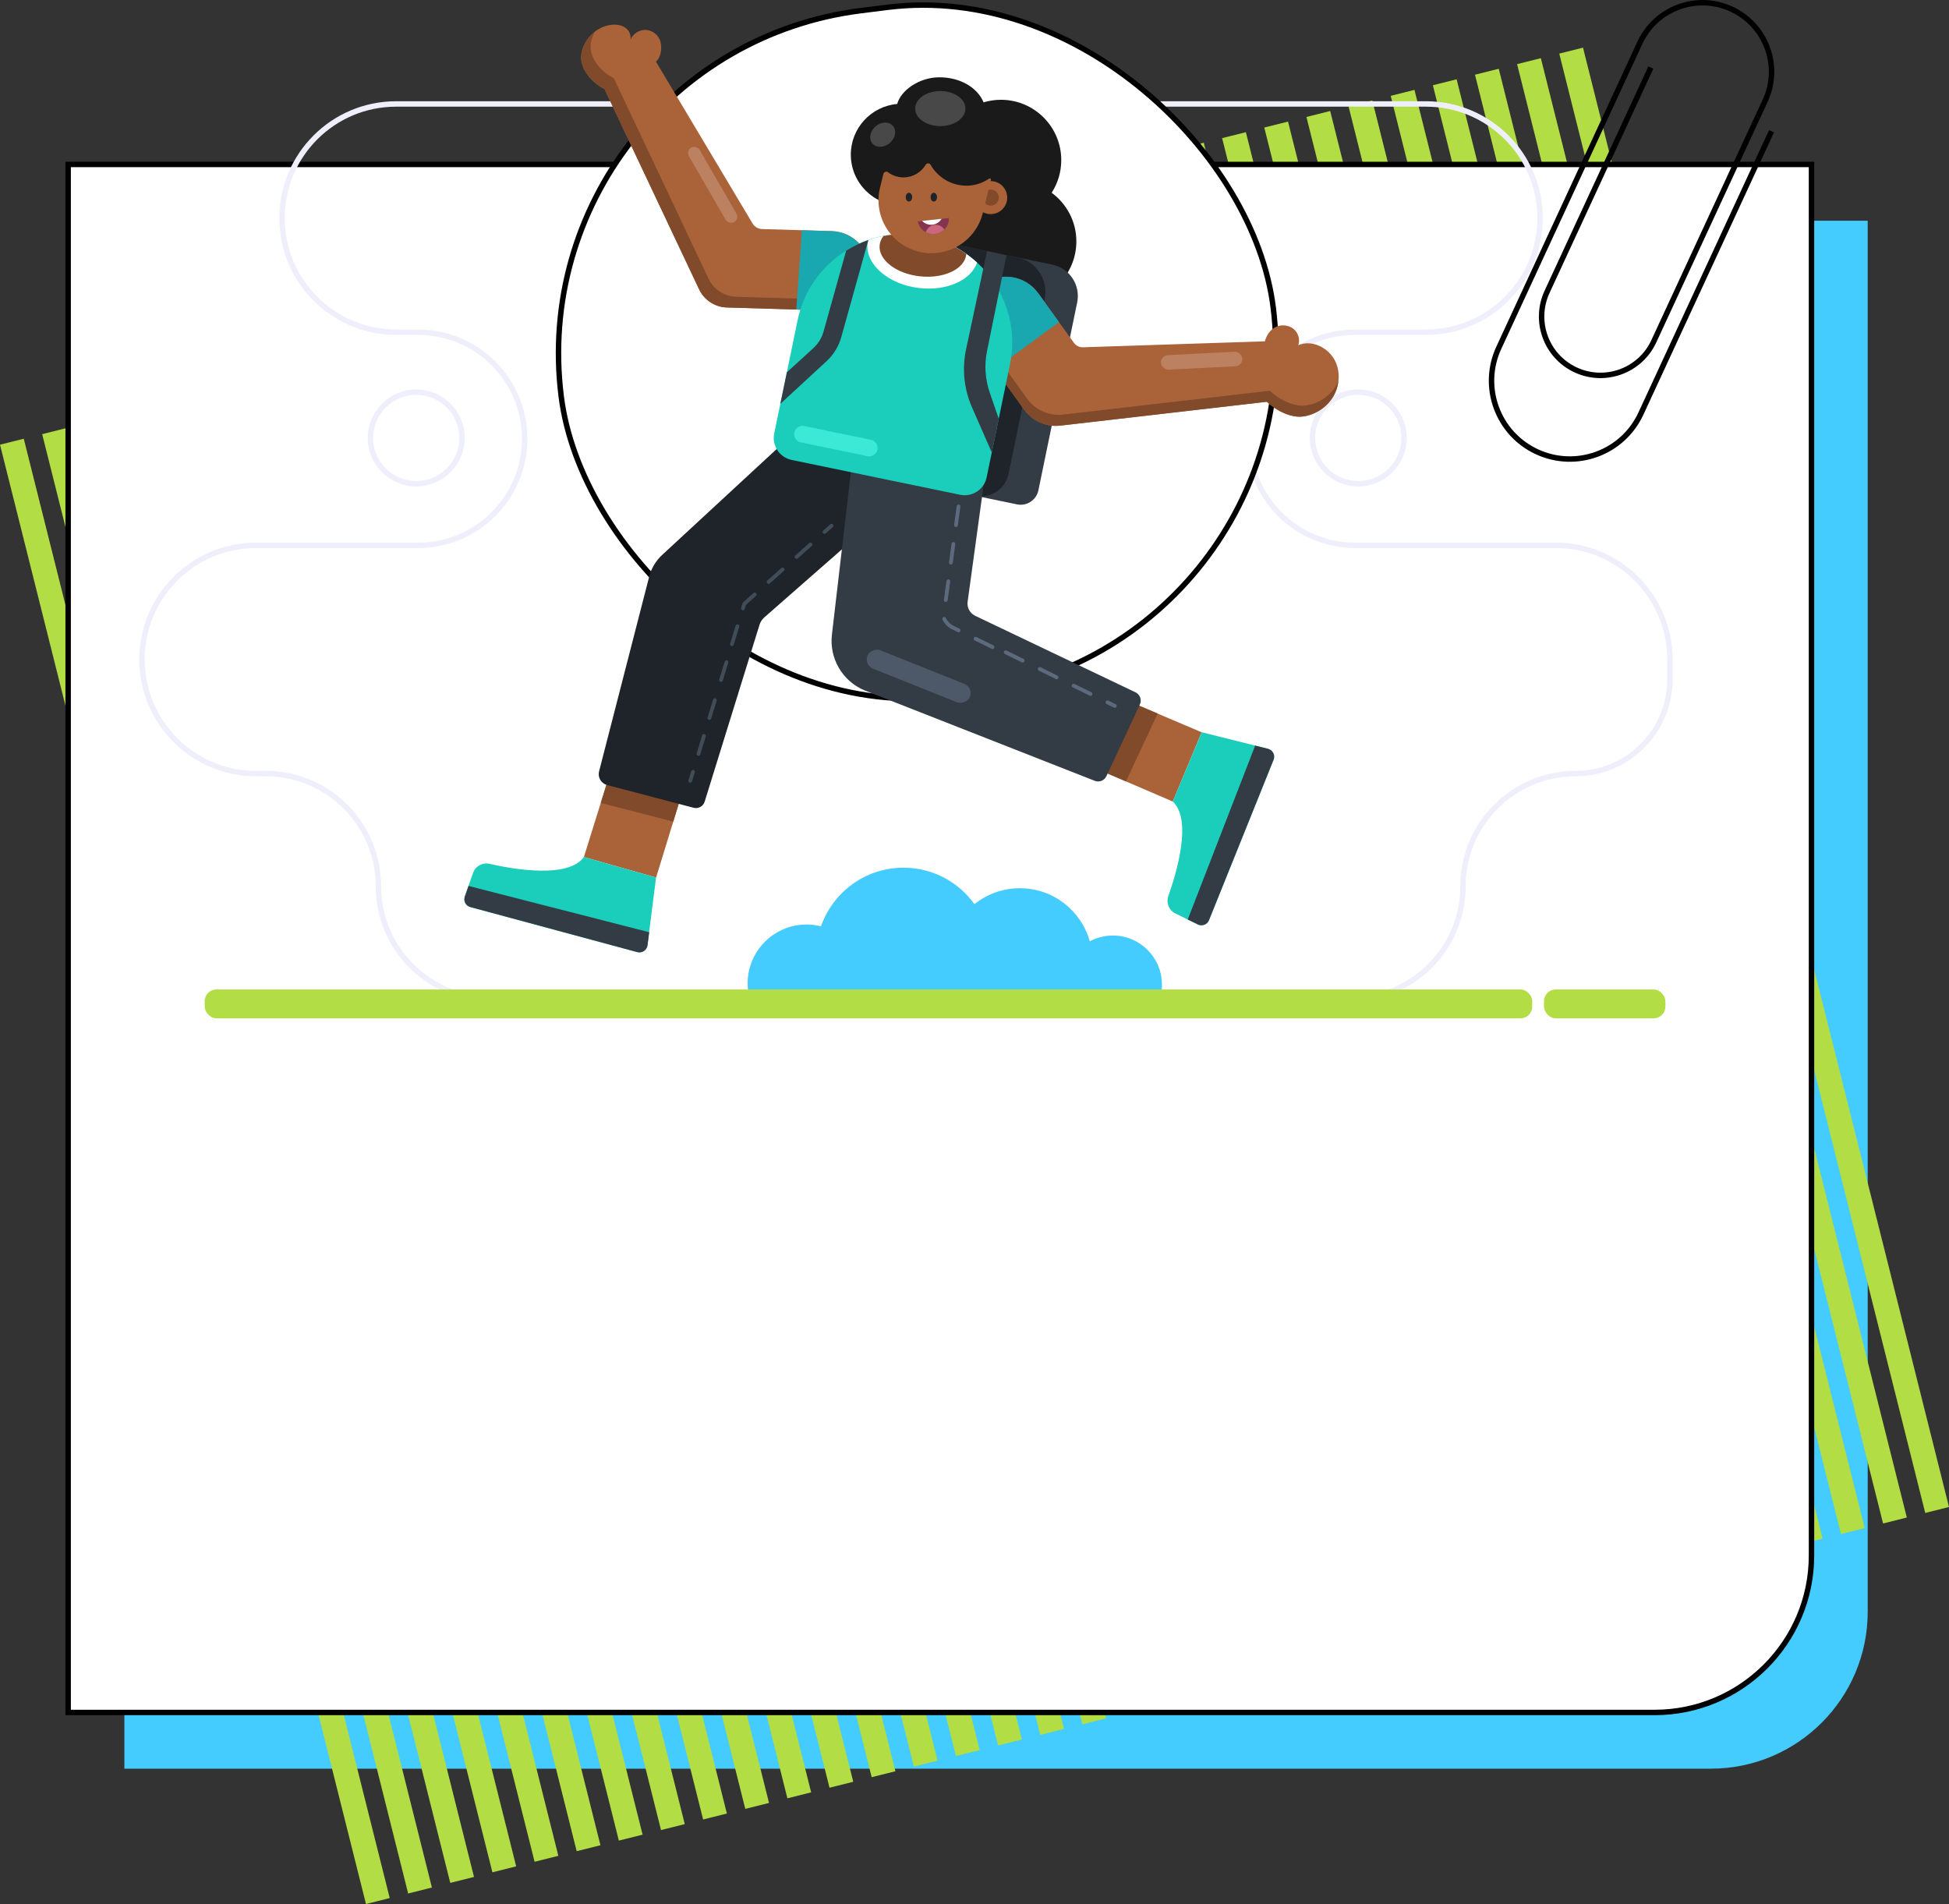 <?xml version="1.0" encoding="UTF-8"?>
<svg id="Capa_2" data-name="Capa 2" xmlns="http://www.w3.org/2000/svg" viewBox="0 0 358.87 350.55">
  <rect x="0" y="0" width="358.87" height="350.55" fill="#333333" stroke="none"/>
  <defs>
    <style>
      .cls-1 {
        fill: #4cf;
      }

      .cls-1, .cls-2, .cls-3, .cls-4, .cls-5, .cls-6, .cls-7, .cls-8, .cls-9, .cls-10, .cls-11, .cls-12, .cls-13, .cls-14, .cls-15, .cls-16, .cls-17, .cls-18 {
        stroke-width: 0px;
      }

      .cls-19, .cls-20 {
        stroke: #000;
      }

      .cls-19, .cls-20, .cls-21 {
        stroke-miterlimit: 10;
      }

      .cls-19, .cls-15 {
        fill: #fff;
      }

      .cls-2 {
        fill: #1a1a1a;
      }

      .cls-3 {
        fill: #bb8161;
      }

      .cls-20, .cls-21 {
        fill: none;
      }

      .cls-4 {
        fill: #1acebb;
      }

      .cls-5 {
        fill: #5c6a7d;
      }

      .cls-6 {
        fill: #3ce8d6;
      }

      .cls-7 {
        fill: #84344f;
      }

      .cls-8 {
        fill: #cb667f;
      }

      .cls-9 {
        fill: #1f242a;
      }

      .cls-10 {
        fill: #414c59;
      }

      .cls-21 {
        stroke: #efeffc;
      }

      .cls-11 {
        fill: #484848;
      }

      .cls-12 {
        fill: #804a2b;
      }

      .cls-13 {
        fill: #333b45;
      }

      .cls-14 {
        fill: #1aa8b0;
      }

      .cls-16 {
        fill: #b2dd45;
      }

      .cls-17 {
        fill: #aa6239;
      }

      .cls-18 {
        fill: #4d5969;
      }
    </style>
  </defs>
  <g id="Layer_1" data-name="Layer 1">
    <g>
      <path class="cls-1" d="M51.79,40.63h292.11v256.11c0,15.95-12.95,28.89-28.89,28.89H22.9V69.52c0-15.95,12.95-28.89,28.89-28.89Z"/>
      <g>
        <rect class="cls-16" x="33.63" y="77.16" width="4.51" height="277" transform="translate(-51.39 15.21) rotate(-14.08)"/>
        <rect class="cls-16" x="41.39" y="75.22" width="4.51" height="277" transform="translate(-50.68 17.04) rotate(-14.08)"/>
        <rect class="cls-16" x="49.15" y="73.27" width="4.51" height="277" transform="translate(-49.98 18.87) rotate(-14.08)"/>
        <rect class="cls-16" x="56.91" y="71.32" width="4.51" height="277" transform="translate(-49.27 20.7) rotate(-14.08)"/>
        <rect class="cls-16" x="64.67" y="69.38" width="4.51" height="277" transform="translate(-48.56 22.53) rotate(-14.08)"/>
        <rect class="cls-16" x="72.43" y="67.43" width="4.51" height="277" transform="translate(-47.86 24.36) rotate(-14.08)"/>
        <rect class="cls-16" x="80.19" y="65.48" width="4.51" height="277" transform="translate(-47.15 26.19) rotate(-14.08)"/>
        <rect class="cls-16" x="87.95" y="63.54" width="4.51" height="277" transform="translate(-46.44 28.02) rotate(-14.08)"/>
        <rect class="cls-16" x="95.71" y="61.59" width="4.51" height="277" transform="translate(-45.74 29.85) rotate(-14.08)"/>
        <rect class="cls-16" x="103.47" y="59.64" width="4.51" height="277" transform="translate(-45.03 31.68) rotate(-14.08)"/>
        <rect class="cls-16" x="111.22" y="57.7" width="4.51" height="277" transform="translate(-44.32 33.5) rotate(-14.08)"/>
        <rect class="cls-16" x="118.98" y="55.75" width="4.51" height="277" transform="translate(-43.62 35.33) rotate(-14.08)"/>
        <rect class="cls-16" x="126.74" y="53.81" width="4.51" height="277" transform="translate(-42.91 37.16) rotate(-14.08)"/>
        <rect class="cls-16" x="134.5" y="51.86" width="4.51" height="277" transform="translate(-42.2 38.99) rotate(-14.08)"/>
        <rect class="cls-16" x="142.26" y="49.91" width="4.51" height="277" transform="translate(-41.5 40.82) rotate(-14.08)"/>
        <rect class="cls-16" x="150.02" y="47.97" width="4.51" height="277" transform="translate(-40.79 42.65) rotate(-14.08)"/>
        <rect class="cls-16" x="157.78" y="46.02" width="4.51" height="277" transform="translate(-40.08 44.48) rotate(-14.08)"/>
        <rect class="cls-16" x="165.54" y="44.07" width="4.51" height="277" transform="translate(-39.38 46.31) rotate(-14.08)"/>
        <rect class="cls-16" x="173.3" y="42.13" width="4.51" height="277" transform="translate(-38.67 48.14) rotate(-14.08)"/>
        <rect class="cls-16" x="181.06" y="40.18" width="4.51" height="277" transform="translate(-37.96 49.97) rotate(-14.08)"/>
        <rect class="cls-16" x="188.82" y="38.23" width="4.51" height="277" transform="translate(-37.26 51.8) rotate(-14.08)"/>
        <rect class="cls-16" x="196.58" y="36.29" width="4.51" height="277" transform="translate(-36.55 53.63) rotate(-14.08)"/>
        <rect class="cls-16" x="204.34" y="34.34" width="4.51" height="277" transform="translate(-35.84 55.46) rotate(-14.08)"/>
        <rect class="cls-16" x="212.1" y="32.39" width="4.51" height="277" transform="translate(-35.14 57.29) rotate(-14.08)"/>
        <rect class="cls-16" x="219.86" y="30.45" width="4.51" height="277" transform="translate(-34.43 59.12) rotate(-14.08)"/>
        <rect class="cls-16" x="227.62" y="28.5" width="4.51" height="277" transform="translate(-33.72 60.95) rotate(-14.08)"/>
        <rect class="cls-16" x="235.38" y="26.56" width="4.51" height="277" transform="translate(-33.02 62.78) rotate(-14.08)"/>
        <rect class="cls-16" x="243.14" y="24.61" width="4.51" height="277" transform="translate(-32.31 64.61) rotate(-14.08)"/>
        <rect class="cls-16" x="250.9" y="22.66" width="4.51" height="277" transform="translate(-31.6 66.43) rotate(-14.08)"/>
        <rect class="cls-16" x="258.66" y="20.72" width="4.51" height="277" transform="translate(-30.9 68.26) rotate(-14.08)"/>
        <rect class="cls-16" x="266.42" y="18.77" width="4.51" height="277" transform="translate(-30.19 70.09) rotate(-14.08)"/>
        <rect class="cls-16" x="274.18" y="16.82" width="4.51" height="277" transform="translate(-29.48 71.92) rotate(-14.08)"/>
        <rect class="cls-16" x="281.94" y="14.88" width="4.51" height="277" transform="translate(-28.78 73.75) rotate(-14.08)"/>
        <rect class="cls-16" x="289.7" y="12.93" width="4.51" height="277" transform="translate(-28.07 75.58) rotate(-14.08)"/>
        <rect class="cls-16" x="297.46" y="10.98" width="4.51" height="277" transform="translate(-27.36 77.41) rotate(-14.08)"/>
        <rect class="cls-16" x="305.22" y="9.04" width="4.51" height="277" transform="translate(-26.66 79.24) rotate(-14.08)"/>
        <rect class="cls-16" x="312.97" y="7.09" width="4.51" height="277" transform="translate(-25.95 81.07) rotate(-14.08)"/>
        <rect class="cls-16" x="320.73" y="5.15" width="4.51" height="277" transform="translate(-25.24 82.9) rotate(-14.08)"/>
      </g>
      <path class="cls-19" d="M12.55,30.28h321v256.11c0,15.95-12.95,28.89-28.89,28.89H12.55V30.28h0Z"/>
      <path class="cls-20" d="M303.97,12.44l-19.11,41.29c-2.51,5.43-.15,11.87,5.28,14.38h0c5.43,2.51,11.87.15,14.38-5.28l19.11-41.29"/>
      <path class="cls-20" d="M323.64,21.54l1.38-2.99c2.95-6.37.17-13.92-6.2-16.87h0c-6.37-2.95-13.92-.17-16.87,6.2l-25.98,56.16c-3.34,7.23-.2,15.79,7.03,19.14h0c7.23,3.34,15.79.2,19.14-7.03l24.05-51.98"/>
      <g>
        <path class="cls-21" d="M286.46,100.4h-36.94c-10.83,0-19.62-8.78-19.62-19.62h0c0-10.83,8.78-19.62,19.62-19.62h13.04c11.6,0,21.01-9.41,21.01-21.01h0c0-11.6-9.41-21.01-21.01-21.01H72.94c-11.6,0-21.01,9.41-21.01,21.01h0c0,11.6,9.41,21.01,21.01,21.01h4.05c10.83,0,19.62,8.78,19.62,19.62h0c0,10.83-8.78,19.62-19.62,19.62h-29.84c-11.6,0-21.01,9.41-21.01,21.01h0c0,11.6,9.41,21.01,21.01,21.01h1.78c11.46,0,20.75,9.29,20.75,20.75h0c0,11.46,9.29,20.75,20.75,20.75h158.2c11.46,0,20.75-9.29,20.75-20.75h0c0-11.46,9.29-20.75,20.75-20.75h0c9.58,0,17.35-7.77,17.35-17.35v-3.66c0-11.6-9.41-21.01-21.01-21.01h0Z"/>
        <rect class="cls-19" x="102.82" y="1.16" width="132.12" height="127.24" rx="63.62" ry="63.62" transform="translate(-6.73 21.46) rotate(-7.13)"/>
        <circle class="cls-21" cx="76.64" cy="80.63" r="8.43"/>
        <circle class="cls-21" cx="250.1" cy="80.63" r="8.43"/>
        <g>
          <path class="cls-2" d="M193.64,35.49c1.12-1.73,1.77-3.79,1.77-6.01,0-6.13-4.97-11.11-11.11-11.11-1.11,0-2.18.17-3.19.47-1.2-2.81-4.4-4.61-8.14-4.61s-7.11,2.43-7.77,4.91c-4.78.42-8.54,4.44-8.54,9.33,0,5.18,4.2,9.37,9.37,9.37,3.33,0,6.25-1.74,7.91-4.36.77,1.99,2.1,3.7,3.8,4.95-1.12,1.73-1.77,3.79-1.77,6.01,0,6.13,4.97,11.11,11.11,11.11s11.11-4.97,11.11-11.11c0-3.68-1.8-6.94-4.56-8.96h0Z"/>
          <ellipse class="cls-11" cx="173.14" cy="19.99" rx="4.63" ry="3.23"/>
          <ellipse class="cls-11" cx="162.52" cy="24.8" rx="2.49" ry="2.02" transform="translate(22.98 111.71) rotate(-40.59)"/>
          <path class="cls-13" d="M187.27,92.86l-27.54-5.69,9.01-43.62,25.02,5.17c3.19.66,5.24,3.78,4.58,6.97l-7.14,34.58c-.37,1.8-2.14,2.96-3.94,2.59h0Z"/>
          <path class="cls-9" d="M179.6,91.28l-19.87-4.1,9.01-43.62,18.6,3.84c3.5.72,5.75,4.14,5.02,7.64l-6.66,32.22c-.58,2.8-3.32,4.6-6.12,4.02h0Z"/>
          <polygon class="cls-17" points="127.09 141.08 120.81 161.56 107.51 157.79 113.97 137.08 127.09 141.08"/>
          <polygon class="cls-12" points="127.09 141.08 123.97 151.27 110.62 147.83 113.97 137.08 127.09 141.08"/>
          <path class="cls-9" d="M146.33,79.6l-24.41,22.57c-1.15,1.06-1.97,2.43-2.37,3.94l-9.24,35.9c-.29,1.1.37,2.23,1.47,2.52l15.94,4.19c.87.23,1.76-.27,2.03-1.13l10.1-32.56c.16-.53.47-1,.88-1.36l27.9-24.46-22.31-9.6Z"/>
          <path class="cls-4" d="M107.51,157.79c-2.89,3.99-12.88,2.27-17.39,1.25-1.29-.29-2.59.43-3.02,1.68l-1.52,4.35c-.29.82.18,1.72,1.03,1.94l30.73,8.29c.88.24,1.76-.36,1.88-1.26l1.58-12.48-13.29-3.77h0Z"/>
          <path class="cls-13" d="M119.53,171.63l-33.26-8.52-.68,1.95c-.29.82.18,1.72,1.03,1.94l30.73,8.29c.88.24,1.76-.36,1.88-1.26l.31-2.41h0Z"/>
          <path class="cls-10" d="M151.82,98.29c-.1,0-.19-.04-.26-.12-.13-.14-.12-.36.03-.49l1.3-1.16c.14-.13.36-.12.49.03.13.14.12.36-.03.49l-1.3,1.16c-.07.06-.15.09-.23.09Z"/>
          <path class="cls-10" d="M128.61,139.14s-.07,0-.1-.02c-.18-.06-.29-.25-.23-.43l1.01-3.3c.06-.18.25-.29.43-.23.18.06.29.25.23.43l-1.01,3.3c-.05.15-.18.25-.33.25h0ZM130.62,132.54s-.07,0-.1-.02c-.18-.06-.29-.25-.23-.43l1.01-3.3c.06-.18.25-.29.43-.23.18.06.29.25.23.43l-1.01,3.3c-.05.15-.18.25-.33.25ZM132.76,125.55s-.07,0-.1-.02c-.18-.06-.29-.25-.23-.43l1.01-3.3c.06-.18.25-.29.43-.23.18.06.29.25.23.43l-1.01,3.3c-.05.15-.18.25-.33.25h0ZM134.77,118.95s-.07,0-.1-.02c-.18-.06-.29-.25-.23-.43l1.01-3.3c.06-.18.25-.29.43-.23.18.06.29.25.23.43l-1.01,3.3c-.05.15-.18.25-.33.25ZM136.79,112.35s-.07,0-.1-.01c-.18-.06-.29-.25-.23-.43l.26-.85c.02-.06.05-.12.1-.16l1.91-1.71c.14-.13.36-.12.49.03.13.14.12.36-.03.49l-1.84,1.65-.23.75c-.05.15-.18.25-.33.25h0ZM141.53,107.49c-.1,0-.19-.04-.26-.12-.13-.14-.12-.36.03-.49l2.57-2.3c.14-.13.36-.12.49.03.13.14.12.36-.03.49l-2.57,2.3c-.07.06-.15.09-.23.09ZM146.67,102.89c-.1,0-.19-.04-.26-.12-.13-.14-.12-.36.03-.49l2.57-2.3c.14-.13.36-.12.49.03.13.14.12.36-.03.49l-2.57,2.3c-.07.06-.15.09-.23.09Z"/>
          <path class="cls-10" d="M127.09,144.1s-.07,0-.1-.01c-.18-.06-.29-.25-.23-.43l.51-1.66c.06-.18.25-.29.43-.23.18.06.29.25.23.43l-.51,1.66c-.05.15-.18.25-.33.25h0Z"/>
          <path class="cls-17" d="M233.26,73.97l-38.02,4.39c-2.59.3-5.15-.83-6.67-2.95l-9.12-12.68c-2.27-3.16-1.87-7.64,1.13-10.11,3.29-2.71,8.14-2.04,10.59,1.37l6.57,9.13c.38.53,1.01.84,1.66.82l33.5-1.1c.27-1.09,1.02-2.2,2.05-2.66s2.31-.35,3.2.35c.89.7,1.29,1.97.9,3.03,2.31-1.01,5.1.23,6.47,2.34,1.37,2.11,1.25,5.01-.06,7.16-1.19,1.95-3.28,3.32-5.55,3.62s-5-1.14-6.65-2.71h0Z"/>
          <path class="cls-12" d="M246,71.03c-1.19,1.95-3.28,3.32-5.55,3.62-2.26.3-5-1.14-6.65-2.71l-38.02,4.39c-2.59.3-5.15-.83-6.67-2.95l-9.26-12.88c-1.11-1.54-1.52-3.36-1.32-5.11-.97,2.28-.77,4.98.78,7.14l9.26,12.88c1.52,2.12,4.08,3.25,6.67,2.95l38.02-4.39c1.65,1.57,4.39,3.01,6.65,2.71,2.26-.3,4.36-1.67,5.55-3.62.53-.87.85-1.86.98-2.88-.13.29-.27.57-.44.84h0Z"/>
          <path class="cls-14" d="M191.17,53.99c-2.36-3.28-6.92-4.02-10.2-1.67-3.28,2.36-4.02,6.92-1.67,10.2l3.9,5.42,11.79-8.64-3.82-5.31h0Z"/>
          <rect class="cls-3" x="213.75" y="65.08" width="15" height="2.68" rx="1.34" ry="1.34" transform="translate(-3.05 11.19) rotate(-2.88)"/>
          <path class="cls-17" d="M111.31,16.39l17.42,36.87c.94,1.99,2.92,3.29,5.12,3.35l18.61.55c4.02.12,7.57-2.93,7.76-6.95.2-4.1-3.01-7.54-7.09-7.66l-12.8-.38c-.73-.02-1.39-.41-1.77-1.04l-17.79-29.8c.96-.71,1.16-2.58.82-3.73-.34-1.14-1.44-2.02-2.63-2.09s-2.39.66-2.86,1.76c.13-.94-.34-1.84-1.17-2.3-.83-.47-1.84-.51-2.77-.34-2.59.49-4.75,2.75-5.12,5.36s1.89,5.21,4.25,6.39h0Z"/>
          <path class="cls-12" d="M154.42,55.19l-18.85-.55c-2.2-.06-4.18-1.36-5.12-3.35l-17.42-36.87c-2.36-1.18-4.61-3.78-4.25-6.39.11-.77.38-1.51.76-2.19-1.31,1.01-2.26,2.52-2.49,4.16-.37,2.61,1.89,5.21,4.25,6.39l17.42,36.87c.94,1.99,2.92,3.29,5.12,3.35l18.85.55c2.75.08,5.18-1.37,6.5-3.57-1.31,1.04-2.97,1.65-4.77,1.6h0Z"/>
          <path class="cls-14" d="M146.63,56.99l6.07.18c4.03.12,7.4-3.06,7.52-7.09.12-4.04-3.06-7.4-7.09-7.52l-5.48-.16-1.02,14.59h0Z"/>
          <rect class="cls-3" x="130.08" y="26.12" width="2.29" height="15.83" rx="1.15" ry="1.15" transform="translate(.56 70.17) rotate(-30)"/>
          <polygon class="cls-17" points="197.94 124.91 221.26 134.82 215.94 147.57 192.4 137.45 197.94 124.91"/>
          <polygon class="cls-12" points="197.94 124.91 213.16 131.37 207.32 143.86 192.4 137.45 197.94 124.91"/>
          <path class="cls-4" d="M215.94,147.57c3.62,3.35.73,13.06-.82,17.41-.44,1.24.12,2.62,1.31,3.2l4.14,2.02c.78.38,1.73.02,2.05-.79l11.89-29.53c.34-.84-.14-1.79-1.03-2.02l-12.21-3.05-5.33,12.75h0Z"/>
          <path class="cls-13" d="M231.11,137.28l-12.41,32.01,1.86.91c.78.38,1.73.02,2.05-.79l11.89-29.53c.34-.84-.14-1.79-1.03-2.02l-2.36-.59Z"/>
          <path class="cls-13" d="M181.44,86.94l-3.27,23.84c-.15,1.07.41,2.11,1.38,2.59l29.55,14.1c.82.4,1.17,1.39.79,2.22l-6.17,13.22c-.38.81-1.33,1.18-2.16.84l-42.33-16.63c-4.09-1.68-6.56-5.88-6.05-10.27l2.26-19.35,1.65-14.18,24.35,3.63h0Z"/>
          <path class="cls-5" d="M205.27,130.32c-.05,0-.1-.01-.15-.04l-1.35-.66c-.17-.08-.24-.29-.16-.47s.29-.24.47-.16l1.35.66c.17.08.24.29.16.47-.06.12-.18.19-.31.19h0ZM200.8,128.12c-.05,0-.1-.01-.15-.04l-3.12-1.53c-.17-.08-.24-.29-.16-.47.08-.17.29-.24.47-.16l3.12,1.53c.17.08.24.29.16.47-.06.12-.18.19-.31.19h0ZM194.55,125.05c-.05,0-.1-.01-.15-.04l-3.12-1.53c-.17-.08-.24-.29-.16-.47.08-.17.29-.24.47-.16l3.12,1.53c.17.08.24.29.16.47-.06.12-.18.19-.31.19h0ZM188.3,121.98c-.05,0-.1-.01-.15-.04l-3.12-1.53c-.17-.08-.24-.29-.16-.47.08-.17.29-.24.47-.16l3.12,1.53c.17.08.24.29.16.47-.06.12-.18.19-.31.19h0ZM182.74,119.48c-.05,0-.1-.01-.15-.04l-3.12-1.53c-.17-.08-.24-.29-.16-.47.08-.17.29-.24.47-.16l3.12,1.53c.17.08.24.29.16.47-.06.12-.18.19-.31.19h0ZM176.5,116.41c-.05,0-.1-.01-.15-.04l-1.09-.54c-.75-.37-1.36-.99-1.72-1.75-.08-.17,0-.38.17-.46.17-.08.38,0,.46.17.29.61.79,1.12,1.4,1.42l1.09.54c.17.08.24.29.16.47-.06.12-.18.19-.31.19h0ZM174.13,110.82s-.02,0-.03,0c-.19-.03-.32-.2-.3-.39l.47-3.45c.03-.19.2-.32.39-.3.19.03.32.2.3.39l-.47,3.45c-.02.18-.18.31-.36.3h0ZM175.07,103.93s-.02,0-.03,0c-.19-.03-.32-.2-.3-.39l.47-3.45c.03-.19.2-.33.39-.3.19.03.32.2.3.39l-.47,3.45c-.02.18-.18.31-.36.3ZM176.01,97.03s-.02,0-.03,0c-.19-.03-.32-.2-.3-.39l.47-3.45c.03-.19.2-.32.39-.3.19.03.32.2.3.39l-.47,3.45c-.02.18-.18.31-.36.3h0Z"/>
          <rect class="cls-18" x="167.33" y="114.34" width="3.65" height="20.33" rx="1.83" ry="1.83" transform="translate(-9.28 235.3) rotate(-68.19)"/>
          <path class="cls-4" d="M176.78,91.09l-31.01-6.41c-2.24-.46-3.68-2.65-3.21-4.89l4.29-20.78c2.23-10.8,12.8-17.75,23.6-15.51h0c10.8,2.23,17.75,12.8,15.51,23.6l-4.29,20.78c-.46,2.24-2.65,3.68-4.89,3.21h0Z"/>
          <path class="cls-6" d="M146.26,79.63h0c.17-.83.99-1.37,1.82-1.2l12.28,2.54c.83.17,1.37.99,1.2,1.82h0c-.17.83-.99,1.37-1.82,1.2l-12.28-2.54c-.83-.17-1.37-.99-1.2-1.82Z"/>
          <path class="cls-15" d="M169.29,53.03c5.08.59,9.52-1.46,10.62-4.68-2.57-2.36-5.79-4.08-9.46-4.84h0c-3.67-.76-7.31-.45-10.6.7-.05.22-.1.45-.12.68-.36,3.85,3.92,7.5,9.56,8.15h0Z"/>
          <path class="cls-13" d="M185.32,47.02l-3.58,17.62c-.52,2.56-.34,5.21.51,7.67l1.65,4.8-1.28,6.2-3.65-8.32c-1.47-3.35-1.85-7.08-1.09-10.66l3.86-18.09,3.58.78Z"/>
          <path class="cls-13" d="M149.8,64.06l-4.91,4.48-1.2,5.8,8.46-7.8c1.33-1.22,2.29-2.79,2.77-4.53l4.97-17.82c-1.43.5-2.8,1.15-4.08,1.95l-4.18,14.93c-.32,1.15-.96,2.19-1.84,2.99h0Z"/>
          <path class="cls-12" d="M170.45,43.51h0c-2.65-.55-5.28-.54-7.78-.06-.39.51-.64,1.07-.7,1.68-.28,2.71,3.06,5.29,7.47,5.75,4.41.46,8.21-1.37,8.49-4.08,0-.02,0-.03,0-.04-2.18-1.54-4.7-2.67-7.47-3.24h0Z"/>
          <circle class="cls-17" cx="182.42" cy="36.38" r="3.04"/>
          <circle class="cls-12" cx="182.42" cy="36.38" r="1.48"/>
          <path class="cls-17" d="M177.92,34.18c-2.81,0-5.26-1.55-6.56-3.83-.2-.36-.7-.37-.91-.02-.83,1.39-2.35,2.33-4.09,2.33-1.07,0-2.05-.35-2.85-.95-.31-.23-.76-.05-.85.32l-.62,2.52c-1.28,5.23,1.92,10.5,7.14,11.79h0c5.23,1.28,10.5-1.92,11.79-7.14l1.49-6.09c.05-.18-.16-.34-.32-.23-1.21.82-2.66,1.31-4.24,1.31h0Z"/>
          <path class="cls-7" d="M168.98,40.76c.27,1.33,1.44,2.34,2.85,2.34,1.6,0,2.91-1.3,2.91-2.91,0-.02,0-.03,0-.05l-5.75.62h0Z"/>
          <path class="cls-8" d="M171.83,43.09c.8,0,1.52-.32,2.05-.84-.34-.52-.93-.86-1.6-.86-.86,0-1.58.57-1.82,1.36.41.22.87.35,1.37.35h0Z"/>
          <path class="cls-15" d="M173.39,40.28l-3.6.39c.42.44,1,.71,1.65.71.83,0,1.54-.44,1.94-1.1Z"/>
          <ellipse class="cls-9" cx="167.36" cy="36.3" rx=".59" ry=".81"/>
          <ellipse class="cls-9" cx="171.94" cy="36.3" rx=".59" ry=".81"/>
        </g>
        <path class="cls-1" d="M213.56,183.91c.25-.83.39-1.72.39-2.63,0-4.99-4.05-9.04-9.04-9.04-1.54,0-2.98.39-4.25,1.06-1.58-5.64-6.74-9.77-12.88-9.77-3.16,0-6.06,1.1-8.35,2.93-2.92-4.06-7.68-6.71-13.07-6.71-7.03,0-13.01,4.52-15.19,10.8-.85-.22-1.74-.34-2.66-.34-5.99,0-10.85,4.86-10.85,10.85,0,.99.14,1.94.39,2.84h75.52Z"/>
        <g>
          <rect class="cls-16" x="284.3" y="182.17" width="22.35" height="5.31" rx="2.15" ry="2.15"/>
          <rect class="cls-16" x="37.69" y="182.17" width="244.44" height="5.31" rx="2.15" ry="2.15"/>
        </g>
      </g>
    </g>
  </g>
</svg>
